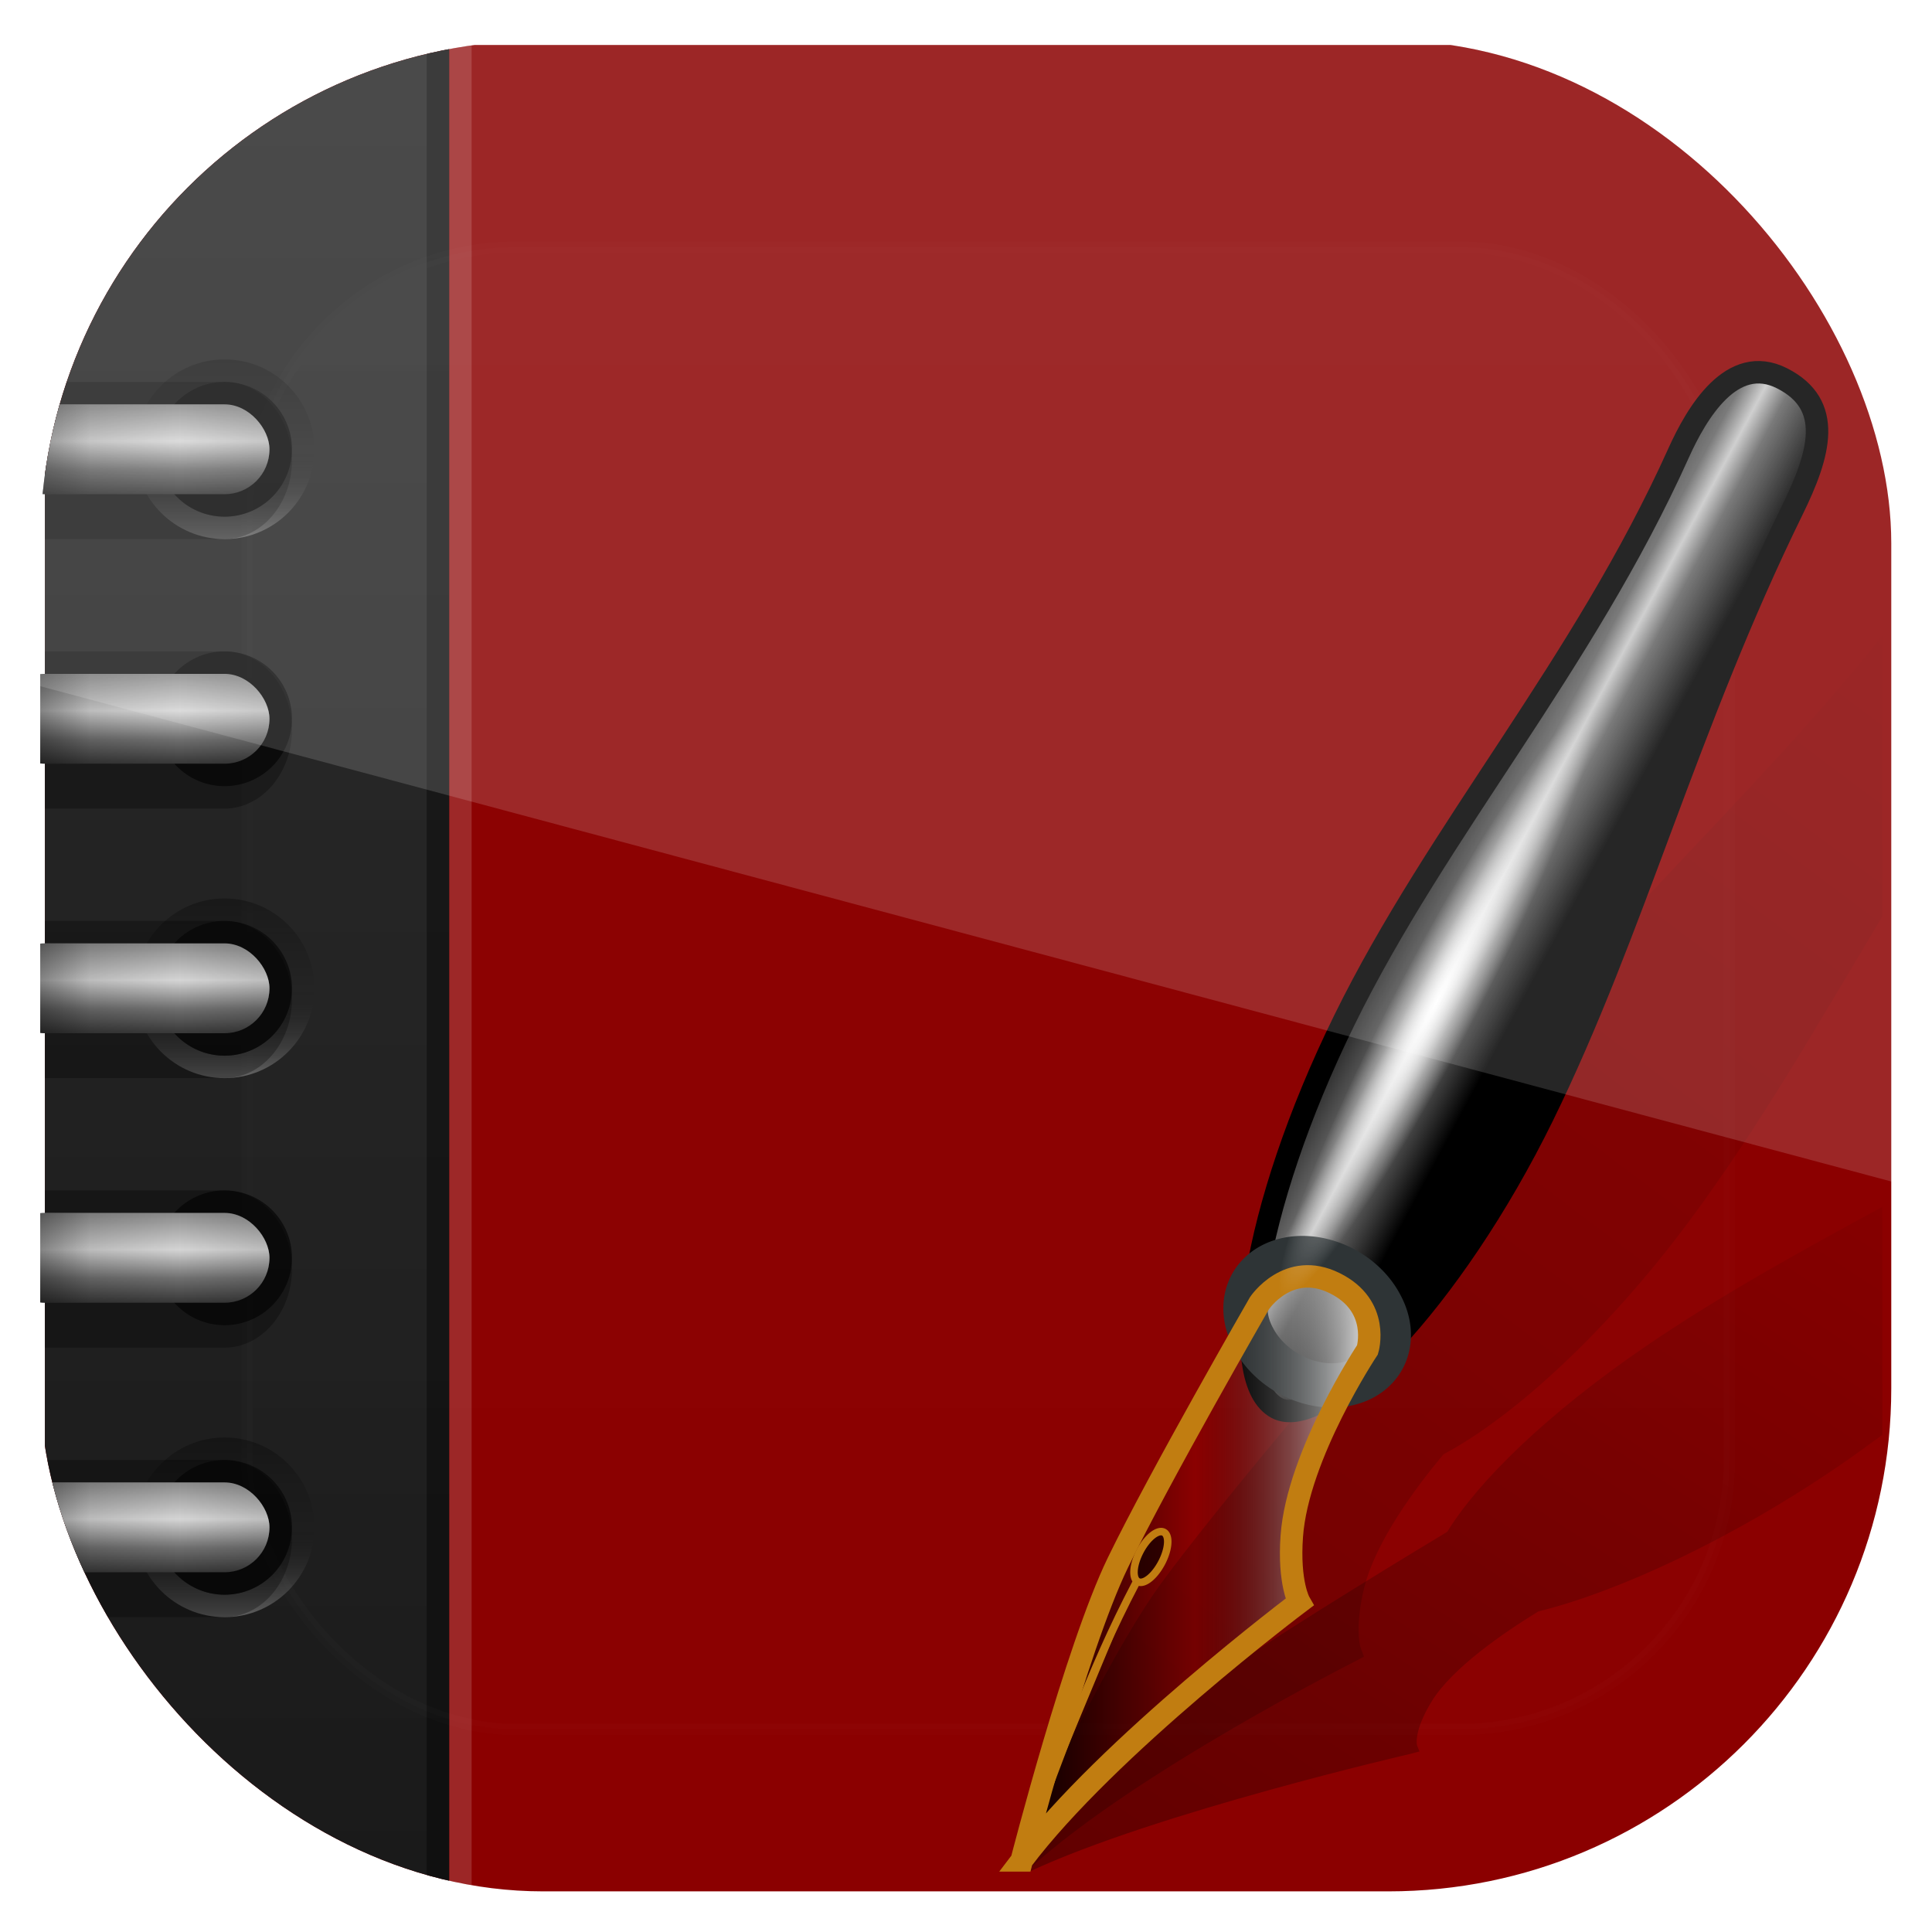 <?xml version="1.0" encoding="UTF-8" standalone="no"?>
<!-- Created with Inkscape (http://www.inkscape.org/) -->

<svg
   xmlns:dc="http://purl.org/dc/elements/1.1/"
   xmlns:cc="http://creativecommons.org/ns#"
   xmlns:rdf="http://www.w3.org/1999/02/22-rdf-syntax-ns#"
   xmlns:svg="http://www.w3.org/2000/svg"
   xmlns="http://www.w3.org/2000/svg"
   xmlns:xlink="http://www.w3.org/1999/xlink"
   xmlns:sodipodi="http://sodipodi.sourceforge.net/DTD/sodipodi-0.dtd"
   xmlns:inkscape="http://www.inkscape.org/namespaces/inkscape"
   id="svg11037"
   height="96"
   width="96"
   version="1.1"
   inkscape:version="0.48.5 r10040"
   sodipodi:docname="rednotebook.svg">
  <sodipodi:namedview
     pagecolor="#ffffff"
     bordercolor="#666666"
     borderopacity="1"
     objecttolerance="10"
     gridtolerance="10"
     guidetolerance="10"
     inkscape:pageopacity="0"
     inkscape:pageshadow="2"
     inkscape:window-width="640"
     inkscape:window-height="480"
     id="namedview57273" />
  <defs
     id="defs11039">
    <clipPath
       id="clipPath3009"
       clipPathUnits="userSpaceOnUse">
      <path
         id="path3011"
         style="opacity:.15;fill:#fff"
         d="m-2 956.36h-96v33.562l96 25.687v-59.25z" />
    </clipPath>
    <linearGradient
       id="linearGradient3164"
       y2="8"
       gradientUnits="userSpaceOnUse"
       x2="16"
       y1="88"
       x1="16">
      <stop
         id="stop3642"
         style="stop-color:#1a1a1a"
         offset="0" />
      <stop
         id="stop3644"
         style="stop-color:#2a2a2a"
         offset="1" />
    </linearGradient>
    <linearGradient
       id="linearGradient3613"
       y2="138.66"
       gradientUnits="userSpaceOnUse"
       x2="48"
       y1="20.221"
       x1="48">
      <stop
         id="stop3739"
         style="stop-color:#fff"
         offset="0" />
      <stop
         id="stop3741"
         style="stop-color:#fff;stop-opacity:0"
         offset="1" />
    </linearGradient>
    <clipPath
       id="clipPath3613">
      <rect
         id="rect3615"
         style="fill:#fff"
         rx="6"
         ry="6"
         height="84"
         width="84"
         y="6"
         x="6" />
    </clipPath>
    <filter
       id="filter3794"
       height="1.384"
       width="1.384"
       color-interpolation-filters="sRGB"
       y="-.192"
       x="-.192">
      <feGaussianBlur
         id="feGaussianBlur3796"
         stdDeviation="5.28" />
    </filter>
    <linearGradient
       id="linearGradient3778">
      <stop
         id="stop3780"
         offset="0" />
      <stop
         id="stop3786"
         style="stop-opacity:0"
         offset=".5" />
      <stop
         id="stop3782"
         style="stop-color:#fff"
         offset="1" />
    </linearGradient>
    <linearGradient
       id="linearGradient3171"
       y2="24"
       xlink:href="#linearGradient3778"
       gradientUnits="userSpaceOnUse"
       x2="18"
       gradientTransform="matrix(0,1,1,0,-10,10)"
       y1="24"
       x1="10" />
    <linearGradient
       id="linearGradient3173"
       y2="19.285"
       gradientUnits="userSpaceOnUse"
       y1="19.285"
       gradientTransform="scale(.781 1.28)"
       x2="141"
       x1="119.91">
      <stop
         id="stop3175"
         offset="0" />
      <stop
         id="stop3177"
         style="stop-opacity:0"
         offset=".5" />
      <stop
         id="stop3179"
         style="stop-color:#fff"
         offset="1" />
    </linearGradient>
    <linearGradient
       id="linearGradient3167"
       y2="16.212"
       xlink:href="#linearGradient11508"
       gradientUnits="userSpaceOnUse"
       x2="77.924"
       gradientTransform="matrix(.867 .181 -.276 .568 79.868 -3.287)"
       y1="82.474"
       x1="43.7" />
    <linearGradient
       id="linearGradient11508">
      <stop
         id="stop11510"
         offset="0" />
      <stop
         id="stop11512"
         style="stop-opacity:0"
         offset="1" />
    </linearGradient>
    <linearGradient
       id="linearGradient3177"
       y2="6.208"
       xlink:href="#linearGradient11508"
       gradientUnits="userSpaceOnUse"
       x2="87.732"
       gradientTransform="matrix(.844 .121 -.129 .791 68.642 -19.303)"
       y1="82.474"
       x1="43.7" />
    <linearGradient
       id="linearGradient3175"
       y2="39.534"
       gradientUnits="userSpaceOnUse"
       x2="68.223"
       gradientTransform="matrix(.814 0 0 .814 59.195 -16.047)"
       y1="35.606"
       x1="60.899">
      <stop
         id="stop10396"
         style="stop-color:#1a1a1a"
         offset="0" />
      <stop
         id="stop10404"
         style="stop-color:#636363"
         offset=".352" />
      <stop
         id="stop10402"
         style="stop-color:#c7c7c7"
         offset=".5" />
      <stop
         id="stop10406"
         style="stop-color:#636363"
         offset="0.65" />
      <stop
         id="stop10398"
         offset="1" />
    </linearGradient>
    <radialGradient
       id="radialGradient3241"
       gradientUnits="userSpaceOnUse"
       cx="59.852"
       cy="41.704"
       r="18.183"
       gradientTransform="matrix(.377 -.722 .09 .047 86.327 54.202)">
      <stop
         id="stop10412"
         style="stop-color:#fff"
         offset="0" />
      <stop
         id="stop10414"
         style="stop-color:#fff;stop-opacity:0"
         offset="1" />
    </radialGradient>
    <linearGradient
       id="linearGradient3328"
       y2="26"
       gradientUnits="userSpaceOnUse"
       x2="9"
       y1="22"
       x1="9">
      <stop
         id="stop3747"
         style="stop-color:#8a8a8a"
         offset="0" />
      <stop
         id="stop3753"
         style="stop-color:#d5d5d5"
         offset=".41" />
      <stop
         id="stop3755"
         style="stop-color:#6f6f6f"
         offset=".727" />
      <stop
         id="stop3749"
         style="stop-color:#373737"
         offset="1" />
    </linearGradient>
    <linearGradient
       id="linearGradient3330"
       y2="24"
       spreadMethod="reflect"
       gradientUnits="userSpaceOnUse"
       x2="12"
       y1="24"
       x1="4">
      <stop
         id="stop3763"
         offset="0" />
      <stop
         id="stop3769"
         style="stop-opacity:.194"
         offset=".5" />
      <stop
         id="stop3765"
         style="stop-opacity:0"
         offset="1" />
    </linearGradient>
    <clipPath
       id="clipPath3332"
       clipPathUnits="userSpaceOnUse">
      <rect
         id="rect3334"
         style="opacity:.6"
         rx="22.396"
         ry="22.396"
         height="82.417"
         width="82.417"
         y="5.792"
         x="5.792" />
    </clipPath>
  </defs>
  <g
     id="layer1"
     transform="translate(0 -956.36)">
    <g
       id="g3104"
       clip-path="url(#clipPath3332)"
       transform="matrix(1.116 0 0 1.116 -4.465 951.9)">
      <rect
         id="rect2419"
         style="fill:#8b0000"
         rx="6"
         ry="6"
         height="84"
         width="84"
         y="6"
         x="6" />
      <rect
         id="rect3650"
         style="opacity:.15;fill:#fff"
         height="84"
         width="1"
         y="6"
         x="24" />
      <path
         id="rect3635"
         style="fill:url(#linearGradient3164)"
         d="m12 6c-3.324 0-6 2.676-6 6v72c0 3.324 2.676 6 6 6h12v-84h-12z" />
      <rect
         id="rect3648"
         style="opacity:.4"
         height="84"
         width="1"
         y="6"
         x="23" />
      <g
         id="layer5">
        <rect
           id="rect3171"
           style="opacity:.1;filter:url(#filter3794);stroke:#fff;stroke-linecap:round;stroke-width:.5;fill:url(#linearGradient3613)"
           clip-path="url(#clipPath3613)"
           rx="12"
           ry="12"
           height="66"
           width="66"
           y="15"
           x="15" />
      </g>
      <g
         id="layer4">
        <g
           id="g3799">
          <path
             id="path3773"
             d="m10 24c0-2.209 1.791-4 4-4s4 1.791 4 4-1.791 4-4 4-4-1.791-4-4zm1 0c0 1.657 1.343 3 3 3s3-1.343 3-3-1.343-3-3-3-3 1.343-3 3z"
             style="opacity:.3;fill:url(#linearGradient3171)" />
          <path
             id="path3792"
             d="m6 21v7h8c1.646 0 3-1.579 3-3.5 0-1.921-1.354-3.5-3-3.5h-8z"
             style="opacity:.3" />
          <path
             id="path3771"
             d="m17 24a3 3 0 1 1 -6 0 3 3 0 1 1 6 0z"
             style="opacity:.6" />
          <rect
             id="rect3733"
             style="fill:url(#linearGradient3328)"
             rx="2"
             ry="2"
             height="4"
             width="12"
             y="22"
             x="4" />
          <rect
             id="rect3759"
             style="opacity:.6;fill:url(#linearGradient3330)"
             rx="2"
             ry="2"
             height="4"
             width="12"
             y="22"
             x="4" />
        </g>
        <use
           id="use3806"
           xlink:href="#g3799"
           transform="translate(0,12)"
           height="96"
           width="96"
           y="0"
           x="0" />
        <use
           id="use3808"
           xlink:href="#g3799"
           transform="translate(0,24)"
           height="96"
           width="96"
           y="0"
           x="0" />
        <use
           id="use3810"
           xlink:href="#g3799"
           transform="translate(0,36)"
           height="96"
           width="96"
           y="0"
           x="0" />
        <use
           id="use3812"
           xlink:href="#g3799"
           transform="translate(0,48)"
           height="96"
           width="96"
           y="0"
           x="0" />
      </g>
      <g
         id="g3179"
         transform="translate(-44.669 35.637)">
        <path
           id="path10456"
           d="m132.48 22.095c-3.686 2.001-7.285 3.988-10.534 6.208-4.365 2.982-7.424 5.969-8.829 8.244-0.006 0.01-0.019 0.015-0.025 0.025-0.855 0.513-6.987 4.213-10.102 6.361-3.4 2.346-9.135 8.346-9.135 8.346l0.662 0.407c5.636-2.628 16.972-5.242 16.972-5.242l0.382-0.102-0.102-0.254s-0.05-0.106 0-0.433 0.218-0.84 0.636-1.527c0.909-1.493 3.207-3.068 4.758-4.02 3.578-0.883 8.64-3.239 13.359-6.463 0.67-0.458 1.313-0.925 1.959-1.399v-10.152z"
           style="opacity:.3;fill:url(#linearGradient3167)" />
        <path
           id="path10430"
           d="m132.48-3.324c-5.83 7.272-12.578 13.153-17.76 20.127-3.384 4.554-5.54 8.953-6.336 12.163-0.004 0.015-0.022 0.036-0.025 0.051-0.679 0.797-5.529 6.494-7.939 9.771-2.635 3.576-6.62 12.314-6.62 12.314l0.712 0.458c4.642-4.257 14.558-9.262 14.558-9.262l0.331-0.178-0.127-0.331s-0.075-0.146-0.102-0.585c-0.027-0.44-0.006-1.144 0.229-2.112 0.51-2.104 2.31-4.504 3.537-5.979 3.122-1.662 7.283-5.459 10.941-10.381 3.144-4.231 5.766-8.827 8.6-13.562v-12.493z"
           style="opacity:.2;fill:url(#linearGradient3177)" />
        <path
           id="path10375"
           d="m117.36 18.047c-4.05 8.251-9.764 14.119-11.845 13.001-2.219-1.192-1.146-8.796 3.009-17.262 4.154-8.464 10.627-15.8 14.882-25.25 0.811-1.801 2.381-4.462 4.61-3.332 2.311 1.171 1.684 3.364 0.463 5.853-4.714 9.616-7.069 18.739-11.119 26.99z"
           style="stroke:#000;fill:url(#linearGradient3175)" />
        <path
           id="path4343"
           d="m110.14 26.452a3.336 2.624 29.388 1 1 -5.649 1.513 3.336 2.624 29.388 1 1 5.649 -1.513z"
           style="stroke:#2e3436;stroke-linecap:round;stroke-width:1.969;fill:none" />
        <path
           id="path4341"
           d="m94.162 51.193s2.408-9.39 4.281-13.255c1.874-3.865 6.304-11.555 6.304-11.555s1.278-1.912 3.342-0.895 1.468 2.97 1.468 2.97-3.112 4.686-3.371 8.303c-0.149 2.084 0.339 2.936 0.339 2.936s-8.57 6.444-12.364 11.496z"
           style="fill-rule:evenodd;stroke:#c17d11;fill:url(#linearGradient3173)" />
        <path
           id="path6537"
           d="m100.43 37.866a0.545 1.242 27.633 1 1 -1.004 -0.43 0.545 1.242 27.633 0 1 1.004 0.43z"
           style="fill-opacity:.6;stroke:#c17d11;stroke-linecap:round;stroke-width:.335" />
        <path
           id="path8007"
           d="m94.21 50.956c1.699-4.379 2.911-8.067 5.036-12.112"
           style="fill-rule:evenodd;stroke:#c17d11;stroke-width:.343;fill:#c17d11" />
        <path
           id="path10381"
           d="m107.79 26.828c-0.178 0.145-0.297 0.295-0.305 0.305-0 0-0.025-0-0.025 0-0.061 0.107-4.405 7.679-6.208 11.399-0.615 1.268-1.345 3.314-2.01 5.42 2.749-2.475 5.108-4.248 5.75-4.733-0.123-0.603-0.208-1.446-0.127-2.57 0.154-2.145 1.063-4.308 1.908-6.005 0.765-1.536 1.367-2.44 1.501-2.646 0.009-0.036 0.044-0.172 0-0.433-0.041-0.242-0.086-0.478-0.483-0.738z"
           style="fill:url(#linearGradient3171);fill-rule:evenodd" />
        <path
           id="path10408"
           d="m119.51-0.146a1.851 14.805 27.587 1 1 -13.71 26.243 1.851 14.805 27.587 0 1 13.71 -26.243z"
           style="fill:url(#radialGradient3241)" />
      </g>
    </g>
    <rect
       id="rect3003"
       style="opacity:.15;fill:#fff"
       transform="translate(98)"
       clip-path="url(#clipPath3009)"
       rx="25"
       ry="25"
       height="92"
       width="92"
       y="958.36"
       x="-96" />
  </g>
</svg>
